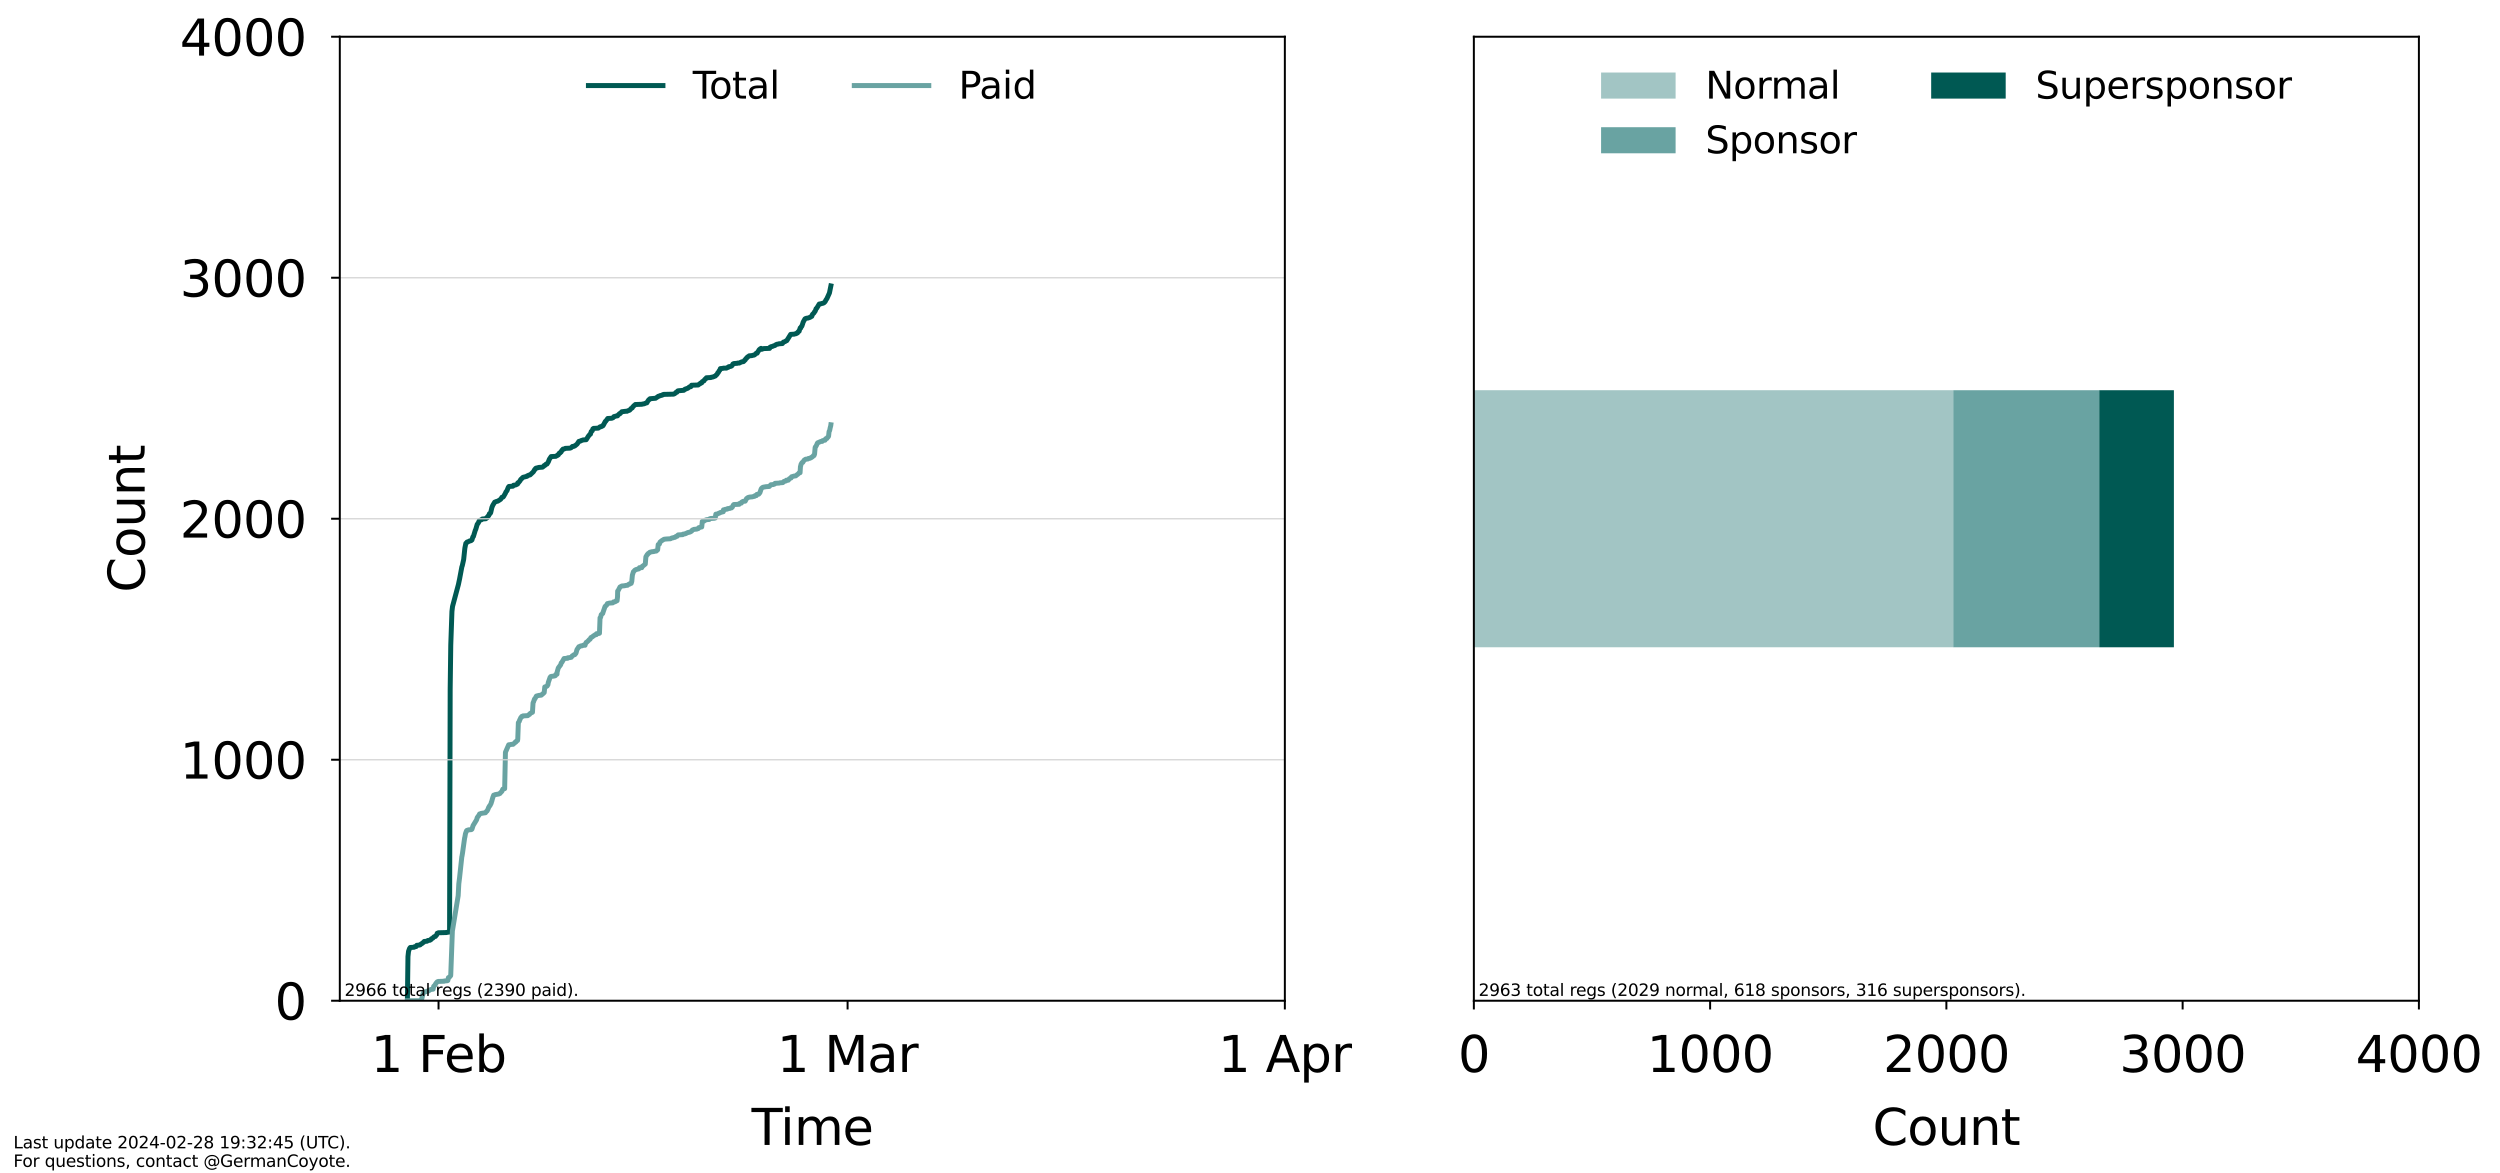 <?xml version="1.0" encoding="utf-8" standalone="no"?>
<!DOCTYPE svg PUBLIC "-//W3C//DTD SVG 1.1//EN"
  "http://www.w3.org/Graphics/SVG/1.1/DTD/svg11.dtd">
<svg xmlns:xlink="http://www.w3.org/1999/xlink" width="1006.45pt" height="472.291pt" viewBox="0 0 1006.45 472.291" xmlns="http://www.w3.org/2000/svg" version="1.1">
 <defs>
  <style type="text/css">*{stroke-linejoin: round; stroke-linecap: butt}</style>
 </defs>
 <g id="figure_1">
  <g id="patch_1">
   <path d="M 0 472.291 
L 1006.45 472.291 
L 1006.45 0 
L 0 0 
z
" style="fill: #ffffff"/>
  </g>
  <g id="axes_1">
   <g id="patch_2">
    <path d="M 136.8 402.878 
L 517.255 402.878 
L 517.255 14.798 
L 136.8 14.798 
z
" style="fill: #ffffff"/>
   </g>
   <g id="matplotlib.axis_1">
    <g id="xtick_1">
     <g id="line2d_1">
      <defs>
       <path id="m80d2762b7f" d="M 0 0 
L 0 3.5 
" style="stroke: #000000; stroke-width: 0.8"/>
      </defs>
      <g>
       <use xlink:href="#m80d2762b7f" x="176.549" y="402.878" style="stroke: #000000; stroke-width: 0.8"/>
      </g>
     </g>
     <g id="text_1">
      <!-- 1 Feb -->
      <g transform="translate(149.305 431.575) scale(0.2 -0.2)">
       <defs>
        <path id="DejaVuSans-31" d="M 794 531 
L 1825 531 
L 1825 4091 
L 703 3866 
L 703 4441 
L 1819 4666 
L 2450 4666 
L 2450 531 
L 3481 531 
L 3481 0 
L 794 0 
L 794 531 
z
" transform="scale(0.016)"/>
        <path id="DejaVuSans-20" transform="scale(0.016)"/>
        <path id="DejaVuSans-46" d="M 628 4666 
L 3309 4666 
L 3309 4134 
L 1259 4134 
L 1259 2759 
L 3109 2759 
L 3109 2228 
L 1259 2228 
L 1259 0 
L 628 0 
L 628 4666 
z
" transform="scale(0.016)"/>
        <path id="DejaVuSans-65" d="M 3597 1894 
L 3597 1613 
L 953 1613 
Q 991 1019 1311 708 
Q 1631 397 2203 397 
Q 2534 397 2845 478 
Q 3156 559 3463 722 
L 3463 178 
Q 3153 47 2828 -22 
Q 2503 -91 2169 -91 
Q 1331 -91 842 396 
Q 353 884 353 1716 
Q 353 2575 817 3079 
Q 1281 3584 2069 3584 
Q 2775 3584 3186 3129 
Q 3597 2675 3597 1894 
z
M 3022 2063 
Q 3016 2534 2758 2815 
Q 2500 3097 2075 3097 
Q 1594 3097 1305 2825 
Q 1016 2553 972 2059 
L 3022 2063 
z
" transform="scale(0.016)"/>
        <path id="DejaVuSans-62" d="M 3116 1747 
Q 3116 2381 2855 2742 
Q 2594 3103 2138 3103 
Q 1681 3103 1420 2742 
Q 1159 2381 1159 1747 
Q 1159 1113 1420 752 
Q 1681 391 2138 391 
Q 2594 391 2855 752 
Q 3116 1113 3116 1747 
z
M 1159 2969 
Q 1341 3281 1617 3432 
Q 1894 3584 2278 3584 
Q 2916 3584 3314 3078 
Q 3713 2572 3713 1747 
Q 3713 922 3314 415 
Q 2916 -91 2278 -91 
Q 1894 -91 1617 61 
Q 1341 213 1159 525 
L 1159 0 
L 581 0 
L 581 4863 
L 1159 4863 
L 1159 2969 
z
" transform="scale(0.016)"/>
       </defs>
       <use xlink:href="#DejaVuSans-31"/>
       <use xlink:href="#DejaVuSans-20" x="63.623"/>
       <use xlink:href="#DejaVuSans-46" x="95.41"/>
       <use xlink:href="#DejaVuSans-65" x="147.43"/>
       <use xlink:href="#DejaVuSans-62" x="208.953"/>
      </g>
     </g>
    </g>
    <g id="xtick_2">
     <g id="line2d_2">
      <g>
       <use xlink:href="#m80d2762b7f" x="341.223" y="402.878" style="stroke: #000000; stroke-width: 0.8"/>
      </g>
     </g>
     <g id="text_2">
      <!-- 1 Mar -->
      <g transform="translate(312.816 431.575) scale(0.2 -0.2)">
       <defs>
        <path id="DejaVuSans-4d" d="M 628 4666 
L 1569 4666 
L 2759 1491 
L 3956 4666 
L 4897 4666 
L 4897 0 
L 4281 0 
L 4281 4097 
L 3078 897 
L 2444 897 
L 1241 4097 
L 1241 0 
L 628 0 
L 628 4666 
z
" transform="scale(0.016)"/>
        <path id="DejaVuSans-61" d="M 2194 1759 
Q 1497 1759 1228 1600 
Q 959 1441 959 1056 
Q 959 750 1161 570 
Q 1363 391 1709 391 
Q 2188 391 2477 730 
Q 2766 1069 2766 1631 
L 2766 1759 
L 2194 1759 
z
M 3341 1997 
L 3341 0 
L 2766 0 
L 2766 531 
Q 2569 213 2275 61 
Q 1981 -91 1556 -91 
Q 1019 -91 701 211 
Q 384 513 384 1019 
Q 384 1609 779 1909 
Q 1175 2209 1959 2209 
L 2766 2209 
L 2766 2266 
Q 2766 2663 2505 2880 
Q 2244 3097 1772 3097 
Q 1472 3097 1187 3025 
Q 903 2953 641 2809 
L 641 3341 
Q 956 3463 1253 3523 
Q 1550 3584 1831 3584 
Q 2591 3584 2966 3190 
Q 3341 2797 3341 1997 
z
" transform="scale(0.016)"/>
        <path id="DejaVuSans-72" d="M 2631 2963 
Q 2534 3019 2420 3045 
Q 2306 3072 2169 3072 
Q 1681 3072 1420 2755 
Q 1159 2438 1159 1844 
L 1159 0 
L 581 0 
L 581 3500 
L 1159 3500 
L 1159 2956 
Q 1341 3275 1631 3429 
Q 1922 3584 2338 3584 
Q 2397 3584 2469 3576 
Q 2541 3569 2628 3553 
L 2631 2963 
z
" transform="scale(0.016)"/>
       </defs>
       <use xlink:href="#DejaVuSans-31"/>
       <use xlink:href="#DejaVuSans-20" x="63.623"/>
       <use xlink:href="#DejaVuSans-4d" x="95.41"/>
       <use xlink:href="#DejaVuSans-61" x="181.689"/>
       <use xlink:href="#DejaVuSans-72" x="242.969"/>
      </g>
     </g>
    </g>
    <g id="xtick_3">
     <g id="line2d_3">
      <g>
       <use xlink:href="#m80d2762b7f" x="517.255" y="402.878" style="stroke: #000000; stroke-width: 0.8"/>
      </g>
     </g>
     <g id="text_3">
      <!-- 1 Apr -->
      <g transform="translate(490.414 431.575) scale(0.2 -0.2)">
       <defs>
        <path id="DejaVuSans-41" d="M 2188 4044 
L 1331 1722 
L 3047 1722 
L 2188 4044 
z
M 1831 4666 
L 2547 4666 
L 4325 0 
L 3669 0 
L 3244 1197 
L 1141 1197 
L 716 0 
L 50 0 
L 1831 4666 
z
" transform="scale(0.016)"/>
        <path id="DejaVuSans-70" d="M 1159 525 
L 1159 -1331 
L 581 -1331 
L 581 3500 
L 1159 3500 
L 1159 2969 
Q 1341 3281 1617 3432 
Q 1894 3584 2278 3584 
Q 2916 3584 3314 3078 
Q 3713 2572 3713 1747 
Q 3713 922 3314 415 
Q 2916 -91 2278 -91 
Q 1894 -91 1617 61 
Q 1341 213 1159 525 
z
M 3116 1747 
Q 3116 2381 2855 2742 
Q 2594 3103 2138 3103 
Q 1681 3103 1420 2742 
Q 1159 2381 1159 1747 
Q 1159 1113 1420 752 
Q 1681 391 2138 391 
Q 2594 391 2855 752 
Q 3116 1113 3116 1747 
z
" transform="scale(0.016)"/>
       </defs>
       <use xlink:href="#DejaVuSans-31"/>
       <use xlink:href="#DejaVuSans-20" x="63.623"/>
       <use xlink:href="#DejaVuSans-41" x="95.41"/>
       <use xlink:href="#DejaVuSans-70" x="163.818"/>
       <use xlink:href="#DejaVuSans-72" x="227.295"/>
      </g>
     </g>
    </g>
    <g id="text_4">
     <!-- Time -->
     <g transform="translate(302.56 460.932) scale(0.2 -0.2)">
      <defs>
       <path id="DejaVuSans-54" d="M -19 4666 
L 3928 4666 
L 3928 4134 
L 2272 4134 
L 2272 0 
L 1638 0 
L 1638 4134 
L -19 4134 
L -19 4666 
z
" transform="scale(0.016)"/>
       <path id="DejaVuSans-69" d="M 603 3500 
L 1178 3500 
L 1178 0 
L 603 0 
L 603 3500 
z
M 603 4863 
L 1178 4863 
L 1178 4134 
L 603 4134 
L 603 4863 
z
" transform="scale(0.016)"/>
       <path id="DejaVuSans-6d" d="M 3328 2828 
Q 3544 3216 3844 3400 
Q 4144 3584 4550 3584 
Q 5097 3584 5394 3201 
Q 5691 2819 5691 2113 
L 5691 0 
L 5113 0 
L 5113 2094 
Q 5113 2597 4934 2840 
Q 4756 3084 4391 3084 
Q 3944 3084 3684 2787 
Q 3425 2491 3425 1978 
L 3425 0 
L 2847 0 
L 2847 2094 
Q 2847 2600 2669 2842 
Q 2491 3084 2119 3084 
Q 1678 3084 1418 2786 
Q 1159 2488 1159 1978 
L 1159 0 
L 581 0 
L 581 3500 
L 1159 3500 
L 1159 2956 
Q 1356 3278 1631 3431 
Q 1906 3584 2284 3584 
Q 2666 3584 2933 3390 
Q 3200 3197 3328 2828 
z
" transform="scale(0.016)"/>
      </defs>
      <use xlink:href="#DejaVuSans-54"/>
      <use xlink:href="#DejaVuSans-69" x="57.959"/>
      <use xlink:href="#DejaVuSans-6d" x="85.742"/>
      <use xlink:href="#DejaVuSans-65" x="183.154"/>
     </g>
    </g>
   </g>
   <g id="matplotlib.axis_2">
    <g id="ytick_1">
     <g id="line2d_4">
      <defs>
       <path id="m3515347508" d="M 0 0 
L -3.5 0 
" style="stroke: #000000; stroke-width: 0.8"/>
      </defs>
      <g>
       <use xlink:href="#m3515347508" x="136.8" y="402.878" style="stroke: #000000; stroke-width: 0.8"/>
      </g>
     </g>
     <g id="text_5">
      <!-- 0 -->
      <g transform="translate(110.575 410.477) scale(0.2 -0.2)">
       <defs>
        <path id="DejaVuSans-30" d="M 2034 4250 
Q 1547 4250 1301 3770 
Q 1056 3291 1056 2328 
Q 1056 1369 1301 889 
Q 1547 409 2034 409 
Q 2525 409 2770 889 
Q 3016 1369 3016 2328 
Q 3016 3291 2770 3770 
Q 2525 4250 2034 4250 
z
M 2034 4750 
Q 2819 4750 3233 4129 
Q 3647 3509 3647 2328 
Q 3647 1150 3233 529 
Q 2819 -91 2034 -91 
Q 1250 -91 836 529 
Q 422 1150 422 2328 
Q 422 3509 836 4129 
Q 1250 4750 2034 4750 
z
" transform="scale(0.016)"/>
       </defs>
       <use xlink:href="#DejaVuSans-30"/>
      </g>
     </g>
    </g>
    <g id="ytick_2">
     <g id="line2d_5">
      <g>
       <use xlink:href="#m3515347508" x="136.8" y="305.858" style="stroke: #000000; stroke-width: 0.8"/>
      </g>
     </g>
     <g id="text_6">
      <!-- 1000 -->
      <g transform="translate(72.4 313.457) scale(0.2 -0.2)">
       <use xlink:href="#DejaVuSans-31"/>
       <use xlink:href="#DejaVuSans-30" x="63.623"/>
       <use xlink:href="#DejaVuSans-30" x="127.246"/>
       <use xlink:href="#DejaVuSans-30" x="190.869"/>
      </g>
     </g>
    </g>
    <g id="ytick_3">
     <g id="line2d_6">
      <g>
       <use xlink:href="#m3515347508" x="136.8" y="208.838" style="stroke: #000000; stroke-width: 0.8"/>
      </g>
     </g>
     <g id="text_7">
      <!-- 2000 -->
      <g transform="translate(72.4 216.437) scale(0.2 -0.2)">
       <defs>
        <path id="DejaVuSans-32" d="M 1228 531 
L 3431 531 
L 3431 0 
L 469 0 
L 469 531 
Q 828 903 1448 1529 
Q 2069 2156 2228 2338 
Q 2531 2678 2651 2914 
Q 2772 3150 2772 3378 
Q 2772 3750 2511 3984 
Q 2250 4219 1831 4219 
Q 1534 4219 1204 4116 
Q 875 4013 500 3803 
L 500 4441 
Q 881 4594 1212 4672 
Q 1544 4750 1819 4750 
Q 2544 4750 2975 4387 
Q 3406 4025 3406 3419 
Q 3406 3131 3298 2873 
Q 3191 2616 2906 2266 
Q 2828 2175 2409 1742 
Q 1991 1309 1228 531 
z
" transform="scale(0.016)"/>
       </defs>
       <use xlink:href="#DejaVuSans-32"/>
       <use xlink:href="#DejaVuSans-30" x="63.623"/>
       <use xlink:href="#DejaVuSans-30" x="127.246"/>
       <use xlink:href="#DejaVuSans-30" x="190.869"/>
      </g>
     </g>
    </g>
    <g id="ytick_4">
     <g id="line2d_7">
      <g>
       <use xlink:href="#m3515347508" x="136.8" y="111.818" style="stroke: #000000; stroke-width: 0.8"/>
      </g>
     </g>
     <g id="text_8">
      <!-- 3000 -->
      <g transform="translate(72.4 119.417) scale(0.2 -0.2)">
       <defs>
        <path id="DejaVuSans-33" d="M 2597 2516 
Q 3050 2419 3304 2112 
Q 3559 1806 3559 1356 
Q 3559 666 3084 287 
Q 2609 -91 1734 -91 
Q 1441 -91 1130 -33 
Q 819 25 488 141 
L 488 750 
Q 750 597 1062 519 
Q 1375 441 1716 441 
Q 2309 441 2620 675 
Q 2931 909 2931 1356 
Q 2931 1769 2642 2001 
Q 2353 2234 1838 2234 
L 1294 2234 
L 1294 2753 
L 1863 2753 
Q 2328 2753 2575 2939 
Q 2822 3125 2822 3475 
Q 2822 3834 2567 4026 
Q 2313 4219 1838 4219 
Q 1578 4219 1281 4162 
Q 984 4106 628 3988 
L 628 4550 
Q 988 4650 1302 4700 
Q 1616 4750 1894 4750 
Q 2613 4750 3031 4423 
Q 3450 4097 3450 3541 
Q 3450 3153 3228 2886 
Q 3006 2619 2597 2516 
z
" transform="scale(0.016)"/>
       </defs>
       <use xlink:href="#DejaVuSans-33"/>
       <use xlink:href="#DejaVuSans-30" x="63.623"/>
       <use xlink:href="#DejaVuSans-30" x="127.246"/>
       <use xlink:href="#DejaVuSans-30" x="190.869"/>
      </g>
     </g>
    </g>
    <g id="ytick_5">
     <g id="line2d_8">
      <g>
       <use xlink:href="#m3515347508" x="136.8" y="14.798" style="stroke: #000000; stroke-width: 0.8"/>
      </g>
     </g>
     <g id="text_9">
      <!-- 4000 -->
      <g transform="translate(72.4 22.397) scale(0.2 -0.2)">
       <defs>
        <path id="DejaVuSans-34" d="M 2419 4116 
L 825 1625 
L 2419 1625 
L 2419 4116 
z
M 2253 4666 
L 3047 4666 
L 3047 1625 
L 3713 1625 
L 3713 1100 
L 3047 1100 
L 3047 0 
L 2419 0 
L 2419 1100 
L 313 1100 
L 313 1709 
L 2253 4666 
z
" transform="scale(0.016)"/>
       </defs>
       <use xlink:href="#DejaVuSans-34"/>
       <use xlink:href="#DejaVuSans-30" x="63.623"/>
       <use xlink:href="#DejaVuSans-30" x="127.246"/>
       <use xlink:href="#DejaVuSans-30" x="190.869"/>
      </g>
     </g>
    </g>
    <g id="text_10">
     <!-- Count -->
     <g transform="translate(58.241 238.535) rotate(-90) scale(0.2 -0.2)">
      <defs>
       <path id="DejaVuSans-43" d="M 4122 4306 
L 4122 3641 
Q 3803 3938 3442 4084 
Q 3081 4231 2675 4231 
Q 1875 4231 1450 3742 
Q 1025 3253 1025 2328 
Q 1025 1406 1450 917 
Q 1875 428 2675 428 
Q 3081 428 3442 575 
Q 3803 722 4122 1019 
L 4122 359 
Q 3791 134 3420 21 
Q 3050 -91 2638 -91 
Q 1578 -91 968 557 
Q 359 1206 359 2328 
Q 359 3453 968 4101 
Q 1578 4750 2638 4750 
Q 3056 4750 3426 4639 
Q 3797 4528 4122 4306 
z
" transform="scale(0.016)"/>
       <path id="DejaVuSans-6f" d="M 1959 3097 
Q 1497 3097 1228 2736 
Q 959 2375 959 1747 
Q 959 1119 1226 758 
Q 1494 397 1959 397 
Q 2419 397 2687 759 
Q 2956 1122 2956 1747 
Q 2956 2369 2687 2733 
Q 2419 3097 1959 3097 
z
M 1959 3584 
Q 2709 3584 3137 3096 
Q 3566 2609 3566 1747 
Q 3566 888 3137 398 
Q 2709 -91 1959 -91 
Q 1206 -91 779 398 
Q 353 888 353 1747 
Q 353 2609 779 3096 
Q 1206 3584 1959 3584 
z
" transform="scale(0.016)"/>
       <path id="DejaVuSans-75" d="M 544 1381 
L 544 3500 
L 1119 3500 
L 1119 1403 
Q 1119 906 1312 657 
Q 1506 409 1894 409 
Q 2359 409 2629 706 
Q 2900 1003 2900 1516 
L 2900 3500 
L 3475 3500 
L 3475 0 
L 2900 0 
L 2900 538 
Q 2691 219 2414 64 
Q 2138 -91 1772 -91 
Q 1169 -91 856 284 
Q 544 659 544 1381 
z
M 1991 3584 
L 1991 3584 
z
" transform="scale(0.016)"/>
       <path id="DejaVuSans-6e" d="M 3513 2113 
L 3513 0 
L 2938 0 
L 2938 2094 
Q 2938 2591 2744 2837 
Q 2550 3084 2163 3084 
Q 1697 3084 1428 2787 
Q 1159 2491 1159 1978 
L 1159 0 
L 581 0 
L 581 3500 
L 1159 3500 
L 1159 2956 
Q 1366 3272 1645 3428 
Q 1925 3584 2291 3584 
Q 2894 3584 3203 3211 
Q 3513 2838 3513 2113 
z
" transform="scale(0.016)"/>
       <path id="DejaVuSans-74" d="M 1172 4494 
L 1172 3500 
L 2356 3500 
L 2356 3053 
L 1172 3053 
L 1172 1153 
Q 1172 725 1289 603 
Q 1406 481 1766 481 
L 2356 481 
L 2356 0 
L 1766 0 
Q 1100 0 847 248 
Q 594 497 594 1153 
L 594 3053 
L 172 3053 
L 172 3500 
L 594 3500 
L 594 4494 
L 1172 4494 
z
" transform="scale(0.016)"/>
      </defs>
      <use xlink:href="#DejaVuSans-43"/>
      <use xlink:href="#DejaVuSans-6f" x="69.824"/>
      <use xlink:href="#DejaVuSans-75" x="131.006"/>
      <use xlink:href="#DejaVuSans-6e" x="194.385"/>
      <use xlink:href="#DejaVuSans-74" x="257.764"/>
     </g>
    </g>
   </g>
   <g id="line2d_9">
    <path d="M 164.005 402.878 
L 164.237 385.124 
L 164.467 382.989 
L 164.881 381.825 
L 165.178 381.437 
L 166.729 381.34 
L 166.833 381.146 
L 167.543 381.049 
L 167.789 380.564 
L 168.881 380.467 
L 168.924 380.37 
L 169.159 380.37 
L 169.558 379.982 
L 169.869 379.885 
L 170.237 379.497 
L 170.5 379.4 
L 170.779 379.012 
L 171.924 378.914 
L 172.237 378.623 
L 173.086 378.526 
L 173.182 378.429 
L 173.536 378.235 
L 173.655 377.944 
L 174.284 377.653 
L 174.504 377.362 
L 174.602 377.265 
L 174.839 377.071 
L 175.311 376.974 
L 175.548 376.586 
L 175.729 376.489 
L 175.785 376.392 
L 176.021 375.713 
L 176.38 375.616 
L 176.494 375.519 
L 179.806 375.422 
L 180.043 375.325 
L 180.911 375.228 
L 180.99 374.937 
L 181.231 277.335 
L 181.467 259.677 
L 181.467 259.677 
L 181.94 246.191 
L 182.177 244.154 
L 184.543 235.325 
L 185.016 233.093 
L 185.924 228.242 
L 186.122 227.66 
L 186.6 225.526 
L 186.673 225.138 
L 187.145 220.675 
L 187.536 218.734 
L 187.797 218.54 
L 187.855 218.54 
L 187.988 218.249 
L 188.758 217.958 
L 189.001 217.861 
L 189.047 217.764 
L 189.63 217.667 
L 189.898 217.376 
L 189.996 217.376 
L 190.373 216.115 
L 190.57 216.018 
L 191.307 213.592 
L 191.515 213.107 
L 191.532 213.107 
L 192.12 211.07 
L 192.266 210.973 
L 192.528 210.488 
L 192.588 210.488 
L 192.939 209.615 
L 193.061 209.518 
L 193.427 209.421 
L 193.535 209.324 
L 193.906 209.227 
L 194.189 208.935 
L 195.581 208.838 
L 195.843 208.45 
L 196.137 208.45 
L 196.374 207.868 
L 196.751 207.577 
L 197.03 206.801 
L 197.263 206.801 
L 197.321 206.607 
L 197.476 206.51 
L 197.557 206.316 
L 198.029 204.278 
L 198.394 203.405 
L 199.166 202.144 
L 199.212 202.144 
L 199.935 201.853 
L 200.396 201.756 
L 201.579 200.98 
L 201.816 200.592 
L 201.995 200.398 
L 202.053 200.204 
L 202.525 200.107 
L 202.702 199.913 
L 203.477 198.554 
L 203.708 197.972 
L 203.826 197.875 
L 203.944 197.681 
L 204.084 197.584 
L 204.417 196.711 
L 204.654 196.129 
L 204.844 196.032 
L 204.892 195.838 
L 206.47 195.741 
L 206.726 195.353 
L 207.493 195.256 
L 207.73 195.159 
L 207.964 195.062 
L 208.208 194.868 
L 208.356 194.868 
L 208.442 194.382 
L 208.63 194.285 
L 208.678 194.382 
L 209.389 193.509 
L 209.625 193.024 
L 210.096 192.636 
L 210.332 192.345 
L 210.569 192.151 
L 212.146 191.763 
L 212.225 191.569 
L 212.463 191.569 
L 212.831 191.278 
L 213.409 191.181 
L 214.741 189.92 
L 215.178 189.143 
L 215.243 189.143 
L 215.301 188.949 
L 215.433 188.949 
L 215.538 188.658 
L 215.774 188.464 
L 216.248 188.367 
L 216.959 188.173 
L 218.378 188.076 
L 219.03 187.591 
L 219.087 187.397 
L 219.464 187.3 
L 219.759 186.912 
L 220.202 186.815 
L 220.743 185.942 
L 221.161 184.874 
L 221.876 183.807 
L 223.762 183.71 
L 223.969 183.516 
L 224.293 183.419 
L 224.454 183.322 
L 224.528 183.128 
L 224.765 183.128 
L 225.138 182.449 
L 225.48 182.352 
L 225.711 181.964 
L 225.882 181.964 
L 226.193 181.285 
L 226.341 181.285 
L 226.658 180.8 
L 227.292 180.703 
L 227.549 180.509 
L 229.498 180.412 
L 229.736 180.315 
L 229.971 180.218 
L 230.443 179.732 
L 230.918 179.732 
L 231.16 179.538 
L 231.391 179.538 
L 231.626 179.344 
L 232.336 178.762 
L 233.049 177.695 
L 233.611 177.598 
L 233.818 177.404 
L 234.231 177.307 
L 234.715 177.113 
L 235.999 177.016 
L 236.597 176.046 
L 236.835 175.658 
L 237.544 174.784 
L 237.694 174.784 
L 238.016 173.717 
L 238.429 173.426 
L 238.682 172.65 
L 238.729 172.65 
L 238.963 172.456 
L 240.855 172.359 
L 241.501 171.874 
L 241.681 171.777 
L 242.042 171.777 
L 242.28 171.583 
L 242.426 171.583 
L 242.511 171.389 
L 242.748 171.389 
L 242.985 171.001 
L 243.693 169.642 
L 243.827 169.642 
L 243.931 169.448 
L 244.404 168.866 
L 244.641 168.478 
L 246.296 168.381 
L 246.692 168.187 
L 246.77 168.187 
L 247.17 167.702 
L 247.48 167.702 
L 247.859 167.508 
L 248.602 167.411 
L 248.661 167.217 
L 249.135 166.829 
L 249.372 166.538 
L 249.609 166.538 
L 249.845 166.247 
L 250.215 165.956 
L 250.318 165.762 
L 251.9 165.568 
L 252.449 165.568 
L 252.69 165.373 
L 253.048 165.276 
L 253.158 165.276 
L 253.531 165.082 
L 253.63 164.985 
L 254.002 164.5 
L 254.106 164.5 
L 254.487 164.209 
L 254.533 164.209 
L 254.581 164.015 
L 255.289 163.239 
L 255.524 163.142 
L 255.761 162.851 
L 258.369 162.754 
L 258.723 162.657 
L 259.313 162.56 
L 259.783 162.366 
L 260.02 162.269 
L 260.255 162.172 
L 260.416 162.172 
L 260.729 161.59 
L 261.203 160.911 
L 261.515 160.814 
L 261.676 160.522 
L 262.773 160.425 
L 263.934 160.328 
L 264.041 160.231 
L 264.937 159.649 
L 264.987 159.552 
L 265.463 159.455 
L 265.699 159.261 
L 266.408 159.164 
L 266.644 158.97 
L 266.881 158.97 
L 267.118 158.776 
L 271.14 158.679 
L 271.376 158.582 
L 271.613 158.485 
L 271.959 158.194 
L 272.086 158 
L 272.501 157.903 
L 272.795 157.418 
L 273.033 157.321 
L 274.13 157.224 
L 275.289 157.127 
L 275.557 156.836 
L 275.814 156.642 
L 276.087 156.642 
L 276.345 156.448 
L 276.82 156.351 
L 277.439 155.866 
L 277.532 155.768 
L 278.115 155.671 
L 278.397 155.089 
L 281.083 154.992 
L 281.55 154.604 
L 281.925 154.41 
L 281.977 154.41 
L 282.025 154.216 
L 282.503 154.119 
L 282.733 153.634 
L 283.321 153.343 
L 283.384 153.343 
L 283.628 152.858 
L 283.679 152.858 
L 283.916 152.567 
L 284.073 152.567 
L 284.389 152.082 
L 286.177 151.985 
L 286.282 151.888 
L 286.916 151.791 
L 287.112 151.694 
L 287.227 151.694 
L 287.612 151.5 
L 287.939 151.403 
L 288.065 151.306 
L 288.176 151.112 
L 288.65 150.723 
L 288.994 150.044 
L 289.121 150.044 
L 289.593 149.171 
L 289.75 149.074 
L 290.009 148.395 
L 291.017 148.298 
L 291.251 148.201 
L 292.443 148.201 
L 292.671 148.007 
L 293.141 147.91 
L 293.381 147.619 
L 294.091 147.522 
L 294.327 147.425 
L 294.563 147.328 
L 294.8 147.037 
L 295.045 146.552 
L 295.427 146.358 
L 296.843 146.261 
L 296.94 146.164 
L 297.638 146.164 
L 297.875 145.969 
L 298.272 145.872 
L 298.529 145.678 
L 299.295 145.581 
L 299.704 145.193 
L 299.768 144.999 
L 300.007 144.902 
L 300.242 144.417 
L 300.478 144.223 
L 300.56 144.223 
L 300.716 143.932 
L 301.03 143.641 
L 301.276 143.544 
L 301.611 143.253 
L 302.762 143.156 
L 302.937 143.059 
L 303.554 142.962 
L 303.737 142.865 
L 303.874 142.768 
L 304.483 142.186 
L 304.815 142.186 
L 305.17 141.507 
L 305.217 141.507 
L 305.599 140.827 
L 306.049 140.439 
L 306.156 140.439 
L 306.357 140.245 
L 306.404 140.245 
L 306.571 140.633 
L 306.945 140.536 
L 307.103 140.439 
L 307.283 140.342 
L 309.824 140.245 
L 309.888 140.148 
L 310.038 139.76 
L 310.156 139.76 
L 310.373 139.566 
L 310.971 139.469 
L 311.124 139.372 
L 311.361 139.275 
L 311.599 139.178 
L 312.016 139.081 
L 312.308 138.79 
L 312.552 138.693 
L 312.741 138.596 
L 313.358 138.499 
L 313.575 138.402 
L 314.987 138.305 
L 315.384 137.723 
L 315.719 137.626 
L 315.995 137.529 
L 316.168 137.432 
L 316.407 137.238 
L 316.729 137.141 
L 317.403 136.073 
L 318.304 134.618 
L 319.796 134.521 
L 319.973 134.424 
L 320.522 134.327 
L 320.829 134.036 
L 321.063 134.036 
L 321.299 133.551 
L 321.616 133.357 
L 321.725 133.357 
L 321.855 132.775 
L 321.928 132.678 
L 322.152 131.999 
L 322.334 132.096 
L 322.563 131.513 
L 322.718 131.416 
L 322.807 131.319 
L 322.956 130.834 
L 323.076 130.543 
L 323.338 129.67 
L 324.042 128.409 
L 324.138 128.312 
L 324.68 128.118 
L 325.406 128.021 
L 325.557 127.924 
L 325.989 127.827 
L 326.186 127.633 
L 326.348 127.633 
L 326.507 127.439 
L 326.817 127.342 
L 327.079 126.565 
L 327.693 125.983 
L 327.924 125.498 
L 328.094 125.401 
L 328.316 124.916 
L 328.549 124.237 
L 328.756 124.14 
L 329.816 122.394 
L 330.526 122.297 
L 330.716 122.2 
L 331.236 122.103 
L 331.473 122.006 
L 331.709 121.909 
L 332.187 121.423 
L 332.42 120.938 
L 332.656 120.55 
L 332.878 120.259 
L 333.92 117.931 
L 334.491 115.117 
L 334.491 115.117 
" clip-path="url(#p637427e6d9)" style="fill: none; stroke: #005953; stroke-width: 2; stroke-linecap: square"/>
   </g>
   <g id="line2d_10">
    <path d="M 164.005 402.878 
L 169.32 402.878 
L 169.633 402.199 
L 169.81 402.102 
L 170.286 400.065 
L 170.343 400.065 
L 170.58 399.483 
L 170.821 399.386 
L 171.526 399.192 
L 172.155 399.095 
L 172.237 398.901 
L 172.6 398.901 
L 172.709 398.707 
L 173.536 398.318 
L 174.365 398.221 
L 174.602 397.057 
L 175.032 396.669 
L 175.49 395.893 
L 175.962 395.311 
L 176.021 395.311 
L 176.32 395.117 
L 178.82 395.02 
L 178.862 394.923 
L 180.043 394.826 
L 180.281 394.729 
L 180.518 393.565 
L 180.753 393.565 
L 181.423 392.788 
L 181.467 392.303 
L 181.467 392.303 
L 182.122 374.646 
L 182.177 374.452 
L 184.453 360.578 
L 184.706 355.824 
L 185.016 353.301 
L 185.924 344.86 
L 185.971 344.763 
L 186.199 343.405 
L 187.041 337.39 
L 187.145 337.002 
L 187.382 335.644 
L 187.797 334.479 
L 187.855 334.479 
L 187.988 334.285 
L 188.478 334.188 
L 188.572 334.091 
L 189.749 333.994 
L 189.996 333.8 
L 190.459 332.345 
L 191.878 330.016 
L 192.12 329.143 
L 192.835 328.173 
L 193.061 327.688 
L 193.427 327.591 
L 193.535 327.494 
L 194.688 327.3 
L 195.426 327.203 
L 195.843 326.621 
L 196.056 326.524 
L 196.321 326.039 
L 196.374 325.942 
L 196.751 324.971 
L 196.798 324.971 
L 197.03 324.486 
L 197.214 324.389 
L 197.754 323.322 
L 197.799 322.934 
L 197.956 322.643 
L 198.209 321.673 
L 198.446 320.897 
L 198.68 320.314 
L 198.741 320.12 
L 199.101 320.023 
L 199.212 319.926 
L 200.868 319.635 
L 201.106 319.441 
L 201.263 319.441 
L 201.477 319.15 
L 201.579 319.053 
L 202.053 318.568 
L 202.426 317.695 
L 202.761 317.598 
L 202.997 317.501 
L 203.165 317.501 
L 203.477 302.851 
L 204.791 299.843 
L 205.601 299.746 
L 205.839 299.649 
L 206.547 299.649 
L 206.784 299.358 
L 207.022 299.261 
L 207.427 298.873 
L 207.493 298.679 
L 207.73 298.679 
L 207.964 298.291 
L 208.208 298.194 
L 208.356 298.097 
L 208.442 297.515 
L 208.678 290.917 
L 209.103 290.335 
L 209.15 289.947 
L 209.389 289.559 
L 209.625 288.977 
L 210.096 288.395 
L 210.462 288.395 
L 210.569 288.201 
L 212.463 288.104 
L 212.88 287.716 
L 213.171 287.619 
L 213.409 287.231 
L 214.124 286.843 
L 214.358 286.745 
L 214.592 282.962 
L 214.788 282.574 
L 215.178 281.409 
L 215.301 281.409 
L 215.926 280.245 
L 216.138 280.148 
L 216.248 280.148 
L 216.959 279.954 
L 217.904 279.857 
L 218.142 279.663 
L 218.378 279.372 
L 218.613 279.275 
L 219.087 278.79 
L 219.315 276.558 
L 219.562 276.461 
L 219.806 276.461 
L 220.04 276.267 
L 220.272 276.17 
L 220.507 275.685 
L 220.573 275.685 
L 220.743 274.715 
L 221.217 273.357 
L 221.455 272.678 
L 221.602 272.581 
L 221.695 272.387 
L 222.039 272.29 
L 222.872 272.192 
L 223.349 272.095 
L 223.582 271.998 
L 223.762 271.513 
L 224.236 271.416 
L 224.293 270.543 
L 224.765 268.894 
L 225.711 267.633 
L 225.949 266.856 
L 226.193 266.662 
L 227.075 265.11 
L 228.503 265.013 
L 228.551 264.819 
L 229.498 264.722 
L 229.736 264.625 
L 229.971 264.625 
L 230.385 264.043 
L 230.443 264.043 
L 231.112 263.558 
L 231.391 263.558 
L 231.87 262.976 
L 232.279 261.52 
L 233.049 260.356 
L 233.284 260.356 
L 233.66 260.065 
L 234.467 259.968 
L 234.715 259.774 
L 235.534 259.774 
L 235.65 259.192 
L 235.808 258.998 
L 235.999 258.61 
L 236.122 258.61 
L 236.97 257.834 
L 237.068 257.639 
L 237.451 257.348 
L 237.544 257.348 
L 237.89 256.669 
L 238.016 256.669 
L 238.257 256.475 
L 238.489 256.378 
L 238.905 255.99 
L 238.963 255.99 
L 239.682 255.505 
L 240.064 255.505 
L 240.146 255.117 
L 241.091 255.02 
L 241.334 254.923 
L 241.565 248.714 
L 241.801 248.52 
L 242.042 247.452 
L 242.648 246.967 
L 242.748 246.579 
L 243.587 244.154 
L 243.693 244.057 
L 244.166 243.669 
L 244.529 242.989 
L 244.641 242.989 
L 245.35 242.795 
L 246.692 242.698 
L 247.006 242.31 
L 247.48 242.31 
L 247.859 242.116 
L 247.912 242.116 
L 247.958 241.922 
L 248.427 241.825 
L 248.602 240.273 
L 248.661 237.944 
L 248.858 237.75 
L 249.609 236.295 
L 249.845 236.198 
L 250.318 235.907 
L 251.502 235.81 
L 251.737 235.713 
L 252.643 235.616 
L 252.849 235.422 
L 253.1 235.228 
L 253.531 235.131 
L 253.63 234.937 
L 254.106 234.84 
L 254.341 234.064 
L 254.581 231.541 
L 254.993 230.183 
L 255.05 230.183 
L 255.524 229.601 
L 255.999 229.31 
L 256.707 229.116 
L 257.179 229.019 
L 257.418 228.533 
L 258.369 228.533 
L 258.6 227.951 
L 258.836 227.854 
L 259.783 227.078 
L 260.02 224.168 
L 260.608 223.197 
L 260.729 223.197 
L 260.965 222.809 
L 261.203 222.712 
L 261.625 222.324 
L 261.676 222.324 
L 262.386 222.13 
L 263.261 222.033 
L 263.456 221.936 
L 264.21 221.839 
L 264.515 221.548 
L 264.746 221.354 
L 264.987 219.22 
L 265.463 219.026 
L 265.699 218.249 
L 266.171 217.861 
L 266.408 217.667 
L 267.355 217.085 
L 268.305 216.988 
L 269.957 216.891 
L 270.405 216.6 
L 271.031 216.503 
L 271.14 216.406 
L 271.761 216.309 
L 272.027 216.018 
L 272.213 215.921 
L 272.558 215.921 
L 272.795 215.533 
L 272.974 215.533 
L 273.033 215.339 
L 274.825 215.242 
L 274.924 215.048 
L 275.635 214.951 
L 275.872 214.854 
L 276.245 214.757 
L 276.345 214.66 
L 276.981 214.369 
L 277.532 214.272 
L 277.765 214.175 
L 278.005 214.078 
L 278.473 213.786 
L 278.715 213.398 
L 279.42 213.107 
L 280.5 213.01 
L 280.604 212.913 
L 281.083 212.816 
L 281.314 212.428 
L 281.791 212.331 
L 282.025 212.234 
L 282.503 212.137 
L 282.733 209.906 
L 283.384 209.809 
L 283.442 209.712 
L 283.628 209.615 
L 283.8 209.518 
L 283.916 209.421 
L 284.389 209.227 
L 285.343 209.129 
L 285.51 209.129 
L 285.572 208.935 
L 286.044 208.741 
L 287.612 208.644 
L 287.705 208.547 
L 287.939 208.547 
L 288.176 206.995 
L 288.884 206.898 
L 289.373 206.607 
L 289.75 206.51 
L 290.009 206.316 
L 290.066 206.316 
L 291.017 206.025 
L 291.168 206.025 
L 291.251 205.249 
L 291.902 205.152 
L 291.961 205.055 
L 292.792 204.958 
L 292.906 204.764 
L 293.856 204.667 
L 294.091 204.473 
L 294.489 204.473 
L 294.674 204.181 
L 294.8 204.181 
L 295.216 203.308 
L 295.427 203.114 
L 297.583 203.017 
L 297.638 202.726 
L 298.07 202.629 
L 298.116 202.532 
L 298.462 202.532 
L 298.584 202.144 
L 298.816 202.047 
L 299.066 201.853 
L 300.007 201.756 
L 300.56 200.689 
L 300.793 200.592 
L 300.951 200.398 
L 301.148 200.301 
L 301.424 200.204 
L 301.843 200.107 
L 302.937 200.01 
L 303.167 199.913 
L 303.737 199.816 
L 303.953 199.525 
L 304.483 199.525 
L 304.688 199.039 
L 305.448 198.942 
L 305.599 198.651 
L 305.683 198.651 
L 305.864 198.36 
L 305.919 198.36 
L 306.404 196.905 
L 306.571 196.614 
L 306.778 196.42 
L 306.872 196.323 
L 307.046 196.226 
L 307.283 196.129 
L 308.365 195.935 
L 309.706 195.838 
L 310.325 195.159 
L 311.361 195.062 
L 311.673 194.868 
L 311.835 194.868 
L 312.016 194.576 
L 313.731 194.479 
L 313.886 194.382 
L 315.147 194.285 
L 315.62 193.8 
L 316.168 193.703 
L 316.333 193.606 
L 316.461 193.606 
L 316.566 193.315 
L 317.357 193.315 
L 317.513 193.024 
L 317.592 193.024 
L 317.75 192.733 
L 317.987 192.636 
L 318.229 192.442 
L 318.46 192.442 
L 318.654 191.957 
L 319.642 191.666 
L 320.354 191.569 
L 320.911 191.084 
L 321.137 190.987 
L 321.299 190.793 
L 321.523 190.599 
L 321.725 190.308 
L 322.09 190.308 
L 322.249 187.785 
L 322.334 187.591 
L 322.482 186.912 
L 322.877 186.233 
L 323.076 186.136 
L 323.191 186.136 
L 323.512 185.554 
L 323.665 185.457 
L 323.82 185.166 
L 324.138 185.069 
L 324.324 184.874 
L 325.242 184.777 
L 325.406 184.583 
L 326.12 184.486 
L 326.348 184.292 
L 326.507 184.292 
L 326.667 184.098 
L 326.92 184.001 
L 327.079 183.904 
L 327.354 183.613 
L 327.451 183.419 
L 327.693 183.419 
L 327.924 182.837 
L 328.161 180.121 
L 328.316 179.829 
L 328.399 179.829 
L 328.549 179.538 
L 328.756 179.15 
L 329.065 178.374 
L 329.183 178.277 
L 329.343 178.18 
L 329.713 178.083 
L 329.816 177.986 
L 330.526 177.695 
L 331 177.695 
L 331.154 177.404 
L 331.651 177.307 
L 331.8 177.21 
L 332.141 177.21 
L 332.268 176.822 
L 332.42 176.628 
L 332.878 176.531 
L 333.08 176.143 
L 333.28 176.046 
L 333.557 175.658 
L 333.771 173.717 
L 333.994 173.329 
L 334.233 172.165 
L 334.437 171.389 
L 334.491 171.001 
L 334.491 171.001 
" clip-path="url(#p637427e6d9)" style="fill: none; stroke: #69a3a2; stroke-width: 2; stroke-linecap: square"/>
   </g>
   <g id="LineCollection_1">
    <path d="M 0.518 402.878 
L 1007.45 402.878 
" clip-path="url(#p637427e6d9)" style="fill: none; stroke: #d3d3d3; stroke-width: 0.5"/>
    <path d="M 0.518 305.858 
L 1007.45 305.858 
" clip-path="url(#p637427e6d9)" style="fill: none; stroke: #d3d3d3; stroke-width: 0.5"/>
    <path d="M 0.518 208.838 
L 1007.45 208.838 
" clip-path="url(#p637427e6d9)" style="fill: none; stroke: #d3d3d3; stroke-width: 0.5"/>
    <path d="M 0.518 111.818 
L 1007.45 111.818 
" clip-path="url(#p637427e6d9)" style="fill: none; stroke: #d3d3d3; stroke-width: 0.5"/>
    <path d="M 0.518 14.798 
L 1007.45 14.798 
" clip-path="url(#p637427e6d9)" style="fill: none; stroke: #d3d3d3; stroke-width: 0.5"/>
    <path clip-path="url(#p637427e6d9)" style="fill: none; stroke: #d3d3d3; stroke-width: 0.5"/>
    <path clip-path="url(#p637427e6d9)" style="fill: none; stroke: #d3d3d3; stroke-width: 0.5"/>
    <path clip-path="url(#p637427e6d9)" style="fill: none; stroke: #d3d3d3; stroke-width: 0.5"/>
    <path clip-path="url(#p637427e6d9)" style="fill: none; stroke: #d3d3d3; stroke-width: 0.5"/>
    <path clip-path="url(#p637427e6d9)" style="fill: none; stroke: #d3d3d3; stroke-width: 0.5"/>
    <path clip-path="url(#p637427e6d9)" style="fill: none; stroke: #d3d3d3; stroke-width: 0.5"/>
    <path clip-path="url(#p637427e6d9)" style="fill: none; stroke: #d3d3d3; stroke-width: 0.5"/>
    <path clip-path="url(#p637427e6d9)" style="fill: none; stroke: #d3d3d3; stroke-width: 0.5"/>
    <path clip-path="url(#p637427e6d9)" style="fill: none; stroke: #d3d3d3; stroke-width: 0.5"/>
    <path clip-path="url(#p637427e6d9)" style="fill: none; stroke: #d3d3d3; stroke-width: 0.5"/>
    <path clip-path="url(#p637427e6d9)" style="fill: none; stroke: #d3d3d3; stroke-width: 0.5"/>
    <path clip-path="url(#p637427e6d9)" style="fill: none; stroke: #d3d3d3; stroke-width: 0.5"/>
    <path clip-path="url(#p637427e6d9)" style="fill: none; stroke: #d3d3d3; stroke-width: 0.5"/>
    <path clip-path="url(#p637427e6d9)" style="fill: none; stroke: #d3d3d3; stroke-width: 0.5"/>
    <path clip-path="url(#p637427e6d9)" style="fill: none; stroke: #d3d3d3; stroke-width: 0.5"/>
    <path clip-path="url(#p637427e6d9)" style="fill: none; stroke: #d3d3d3; stroke-width: 0.5"/>
    <path clip-path="url(#p637427e6d9)" style="fill: none; stroke: #d3d3d3; stroke-width: 0.5"/>
    <path clip-path="url(#p637427e6d9)" style="fill: none; stroke: #d3d3d3; stroke-width: 0.5"/>
    <path clip-path="url(#p637427e6d9)" style="fill: none; stroke: #d3d3d3; stroke-width: 0.5"/>
    <path clip-path="url(#p637427e6d9)" style="fill: none; stroke: #d3d3d3; stroke-width: 0.5"/>
    <path clip-path="url(#p637427e6d9)" style="fill: none; stroke: #d3d3d3; stroke-width: 0.5"/>
    <path clip-path="url(#p637427e6d9)" style="fill: none; stroke: #d3d3d3; stroke-width: 0.5"/>
    <path clip-path="url(#p637427e6d9)" style="fill: none; stroke: #d3d3d3; stroke-width: 0.5"/>
    <path clip-path="url(#p637427e6d9)" style="fill: none; stroke: #d3d3d3; stroke-width: 0.5"/>
    <path clip-path="url(#p637427e6d9)" style="fill: none; stroke: #d3d3d3; stroke-width: 0.5"/>
    <path clip-path="url(#p637427e6d9)" style="fill: none; stroke: #d3d3d3; stroke-width: 0.5"/>
    <path clip-path="url(#p637427e6d9)" style="fill: none; stroke: #d3d3d3; stroke-width: 0.5"/>
    <path clip-path="url(#p637427e6d9)" style="fill: none; stroke: #d3d3d3; stroke-width: 0.5"/>
    <path clip-path="url(#p637427e6d9)" style="fill: none; stroke: #d3d3d3; stroke-width: 0.5"/>
    <path clip-path="url(#p637427e6d9)" style="fill: none; stroke: #d3d3d3; stroke-width: 0.5"/>
    <path clip-path="url(#p637427e6d9)" style="fill: none; stroke: #d3d3d3; stroke-width: 0.5"/>
    <path clip-path="url(#p637427e6d9)" style="fill: none; stroke: #d3d3d3; stroke-width: 0.5"/>
    <path clip-path="url(#p637427e6d9)" style="fill: none; stroke: #d3d3d3; stroke-width: 0.5"/>
    <path clip-path="url(#p637427e6d9)" style="fill: none; stroke: #d3d3d3; stroke-width: 0.5"/>
    <path clip-path="url(#p637427e6d9)" style="fill: none; stroke: #d3d3d3; stroke-width: 0.5"/>
    <path clip-path="url(#p637427e6d9)" style="fill: none; stroke: #d3d3d3; stroke-width: 0.5"/>
    <path clip-path="url(#p637427e6d9)" style="fill: none; stroke: #d3d3d3; stroke-width: 0.5"/>
    <path clip-path="url(#p637427e6d9)" style="fill: none; stroke: #d3d3d3; stroke-width: 0.5"/>
    <path clip-path="url(#p637427e6d9)" style="fill: none; stroke: #d3d3d3; stroke-width: 0.5"/>
    <path clip-path="url(#p637427e6d9)" style="fill: none; stroke: #d3d3d3; stroke-width: 0.5"/>
    <path clip-path="url(#p637427e6d9)" style="fill: none; stroke: #d3d3d3; stroke-width: 0.5"/>
    <path clip-path="url(#p637427e6d9)" style="fill: none; stroke: #d3d3d3; stroke-width: 0.5"/>
    <path clip-path="url(#p637427e6d9)" style="fill: none; stroke: #d3d3d3; stroke-width: 0.5"/>
    <path clip-path="url(#p637427e6d9)" style="fill: none; stroke: #d3d3d3; stroke-width: 0.5"/>
    <path clip-path="url(#p637427e6d9)" style="fill: none; stroke: #d3d3d3; stroke-width: 0.5"/>
   </g>
   <g id="patch_3">
    <path d="M 136.8 402.878 
L 136.8 14.798 
" style="fill: none; stroke: #000000; stroke-width: 0.8; stroke-linejoin: miter; stroke-linecap: square"/>
   </g>
   <g id="patch_4">
    <path d="M 517.255 402.878 
L 517.255 14.798 
" style="fill: none; stroke: #000000; stroke-width: 0.8; stroke-linejoin: miter; stroke-linecap: square"/>
   </g>
   <g id="patch_5">
    <path d="M 136.8 402.878 
L 517.255 402.878 
" style="fill: none; stroke: #000000; stroke-width: 0.8; stroke-linejoin: miter; stroke-linecap: square"/>
   </g>
   <g id="patch_6">
    <path d="M 136.8 14.798 
L 517.255 14.798 
" style="fill: none; stroke: #000000; stroke-width: 0.8; stroke-linejoin: miter; stroke-linecap: square"/>
   </g>
   <g id="text_11">
    <!-- 2966 total regs (2390 paid). -->
    <g transform="translate(138.702 400.938) scale(0.067 -0.067)">
     <defs>
      <path id="DejaVuSans-39" d="M 703 97 
L 703 672 
Q 941 559 1184 500 
Q 1428 441 1663 441 
Q 2288 441 2617 861 
Q 2947 1281 2994 2138 
Q 2813 1869 2534 1725 
Q 2256 1581 1919 1581 
Q 1219 1581 811 2004 
Q 403 2428 403 3163 
Q 403 3881 828 4315 
Q 1253 4750 1959 4750 
Q 2769 4750 3195 4129 
Q 3622 3509 3622 2328 
Q 3622 1225 3098 567 
Q 2575 -91 1691 -91 
Q 1453 -91 1209 -44 
Q 966 3 703 97 
z
M 1959 2075 
Q 2384 2075 2632 2365 
Q 2881 2656 2881 3163 
Q 2881 3666 2632 3958 
Q 2384 4250 1959 4250 
Q 1534 4250 1286 3958 
Q 1038 3666 1038 3163 
Q 1038 2656 1286 2365 
Q 1534 2075 1959 2075 
z
" transform="scale(0.016)"/>
      <path id="DejaVuSans-36" d="M 2113 2584 
Q 1688 2584 1439 2293 
Q 1191 2003 1191 1497 
Q 1191 994 1439 701 
Q 1688 409 2113 409 
Q 2538 409 2786 701 
Q 3034 994 3034 1497 
Q 3034 2003 2786 2293 
Q 2538 2584 2113 2584 
z
M 3366 4563 
L 3366 3988 
Q 3128 4100 2886 4159 
Q 2644 4219 2406 4219 
Q 1781 4219 1451 3797 
Q 1122 3375 1075 2522 
Q 1259 2794 1537 2939 
Q 1816 3084 2150 3084 
Q 2853 3084 3261 2657 
Q 3669 2231 3669 1497 
Q 3669 778 3244 343 
Q 2819 -91 2113 -91 
Q 1303 -91 875 529 
Q 447 1150 447 2328 
Q 447 3434 972 4092 
Q 1497 4750 2381 4750 
Q 2619 4750 2861 4703 
Q 3103 4656 3366 4563 
z
" transform="scale(0.016)"/>
      <path id="DejaVuSans-6c" d="M 603 4863 
L 1178 4863 
L 1178 0 
L 603 0 
L 603 4863 
z
" transform="scale(0.016)"/>
      <path id="DejaVuSans-67" d="M 2906 1791 
Q 2906 2416 2648 2759 
Q 2391 3103 1925 3103 
Q 1463 3103 1205 2759 
Q 947 2416 947 1791 
Q 947 1169 1205 825 
Q 1463 481 1925 481 
Q 2391 481 2648 825 
Q 2906 1169 2906 1791 
z
M 3481 434 
Q 3481 -459 3084 -895 
Q 2688 -1331 1869 -1331 
Q 1566 -1331 1297 -1286 
Q 1028 -1241 775 -1147 
L 775 -588 
Q 1028 -725 1275 -790 
Q 1522 -856 1778 -856 
Q 2344 -856 2625 -561 
Q 2906 -266 2906 331 
L 2906 616 
Q 2728 306 2450 153 
Q 2172 0 1784 0 
Q 1141 0 747 490 
Q 353 981 353 1791 
Q 353 2603 747 3093 
Q 1141 3584 1784 3584 
Q 2172 3584 2450 3431 
Q 2728 3278 2906 2969 
L 2906 3500 
L 3481 3500 
L 3481 434 
z
" transform="scale(0.016)"/>
      <path id="DejaVuSans-73" d="M 2834 3397 
L 2834 2853 
Q 2591 2978 2328 3040 
Q 2066 3103 1784 3103 
Q 1356 3103 1142 2972 
Q 928 2841 928 2578 
Q 928 2378 1081 2264 
Q 1234 2150 1697 2047 
L 1894 2003 
Q 2506 1872 2764 1633 
Q 3022 1394 3022 966 
Q 3022 478 2636 193 
Q 2250 -91 1575 -91 
Q 1294 -91 989 -36 
Q 684 19 347 128 
L 347 722 
Q 666 556 975 473 
Q 1284 391 1588 391 
Q 1994 391 2212 530 
Q 2431 669 2431 922 
Q 2431 1156 2273 1281 
Q 2116 1406 1581 1522 
L 1381 1569 
Q 847 1681 609 1914 
Q 372 2147 372 2553 
Q 372 3047 722 3315 
Q 1072 3584 1716 3584 
Q 2034 3584 2315 3537 
Q 2597 3491 2834 3397 
z
" transform="scale(0.016)"/>
      <path id="DejaVuSans-28" d="M 1984 4856 
Q 1566 4138 1362 3434 
Q 1159 2731 1159 2009 
Q 1159 1288 1364 580 
Q 1569 -128 1984 -844 
L 1484 -844 
Q 1016 -109 783 600 
Q 550 1309 550 2009 
Q 550 2706 781 3412 
Q 1013 4119 1484 4856 
L 1984 4856 
z
" transform="scale(0.016)"/>
      <path id="DejaVuSans-64" d="M 2906 2969 
L 2906 4863 
L 3481 4863 
L 3481 0 
L 2906 0 
L 2906 525 
Q 2725 213 2448 61 
Q 2172 -91 1784 -91 
Q 1150 -91 751 415 
Q 353 922 353 1747 
Q 353 2572 751 3078 
Q 1150 3584 1784 3584 
Q 2172 3584 2448 3432 
Q 2725 3281 2906 2969 
z
M 947 1747 
Q 947 1113 1208 752 
Q 1469 391 1925 391 
Q 2381 391 2643 752 
Q 2906 1113 2906 1747 
Q 2906 2381 2643 2742 
Q 2381 3103 1925 3103 
Q 1469 3103 1208 2742 
Q 947 2381 947 1747 
z
" transform="scale(0.016)"/>
      <path id="DejaVuSans-29" d="M 513 4856 
L 1013 4856 
Q 1481 4119 1714 3412 
Q 1947 2706 1947 2009 
Q 1947 1309 1714 600 
Q 1481 -109 1013 -844 
L 513 -844 
Q 928 -128 1133 580 
Q 1338 1288 1338 2009 
Q 1338 2731 1133 3434 
Q 928 4138 513 4856 
z
" transform="scale(0.016)"/>
      <path id="DejaVuSans-2e" d="M 684 794 
L 1344 794 
L 1344 0 
L 684 0 
L 684 794 
z
" transform="scale(0.016)"/>
     </defs>
     <use xlink:href="#DejaVuSans-32"/>
     <use xlink:href="#DejaVuSans-39" x="63.623"/>
     <use xlink:href="#DejaVuSans-36" x="127.246"/>
     <use xlink:href="#DejaVuSans-36" x="190.869"/>
     <use xlink:href="#DejaVuSans-20" x="254.492"/>
     <use xlink:href="#DejaVuSans-74" x="286.279"/>
     <use xlink:href="#DejaVuSans-6f" x="325.488"/>
     <use xlink:href="#DejaVuSans-74" x="386.67"/>
     <use xlink:href="#DejaVuSans-61" x="425.879"/>
     <use xlink:href="#DejaVuSans-6c" x="487.158"/>
     <use xlink:href="#DejaVuSans-20" x="514.941"/>
     <use xlink:href="#DejaVuSans-72" x="546.729"/>
     <use xlink:href="#DejaVuSans-65" x="585.592"/>
     <use xlink:href="#DejaVuSans-67" x="647.115"/>
     <use xlink:href="#DejaVuSans-73" x="710.592"/>
     <use xlink:href="#DejaVuSans-20" x="762.691"/>
     <use xlink:href="#DejaVuSans-28" x="794.479"/>
     <use xlink:href="#DejaVuSans-32" x="833.492"/>
     <use xlink:href="#DejaVuSans-33" x="897.115"/>
     <use xlink:href="#DejaVuSans-39" x="960.738"/>
     <use xlink:href="#DejaVuSans-30" x="1024.361"/>
     <use xlink:href="#DejaVuSans-20" x="1087.984"/>
     <use xlink:href="#DejaVuSans-70" x="1119.771"/>
     <use xlink:href="#DejaVuSans-61" x="1183.248"/>
     <use xlink:href="#DejaVuSans-69" x="1244.527"/>
     <use xlink:href="#DejaVuSans-64" x="1272.311"/>
     <use xlink:href="#DejaVuSans-29" x="1335.787"/>
     <use xlink:href="#DejaVuSans-2e" x="1374.801"/>
    </g>
   </g>
   <g id="legend_1">
    <g id="line2d_11">
     <path d="M 236.887 34.446 
L 251.887 34.446 
L 266.887 34.446 
" style="fill: none; stroke: #005953; stroke-width: 2; stroke-linecap: square"/>
    </g>
    <g id="text_12">
     <!-- Total -->
     <g transform="translate(278.887 39.696) scale(0.15 -0.15)">
      <use xlink:href="#DejaVuSans-54"/>
      <use xlink:href="#DejaVuSans-6f" x="44.084"/>
      <use xlink:href="#DejaVuSans-74" x="105.266"/>
      <use xlink:href="#DejaVuSans-61" x="144.475"/>
      <use xlink:href="#DejaVuSans-6c" x="205.754"/>
     </g>
    </g>
    <g id="line2d_12">
     <path d="M 343.916 34.446 
L 358.916 34.446 
L 373.916 34.446 
" style="fill: none; stroke: #69a3a2; stroke-width: 2; stroke-linecap: square"/>
    </g>
    <g id="text_13">
     <!-- Paid -->
     <g transform="translate(385.916 39.696) scale(0.15 -0.15)">
      <defs>
       <path id="DejaVuSans-50" d="M 1259 4147 
L 1259 2394 
L 2053 2394 
Q 2494 2394 2734 2622 
Q 2975 2850 2975 3272 
Q 2975 3691 2734 3919 
Q 2494 4147 2053 4147 
L 1259 4147 
z
M 628 4666 
L 2053 4666 
Q 2838 4666 3239 4311 
Q 3641 3956 3641 3272 
Q 3641 2581 3239 2228 
Q 2838 1875 2053 1875 
L 1259 1875 
L 1259 0 
L 628 0 
L 628 4666 
z
" transform="scale(0.016)"/>
      </defs>
      <use xlink:href="#DejaVuSans-50"/>
      <use xlink:href="#DejaVuSans-61" x="55.803"/>
      <use xlink:href="#DejaVuSans-69" x="117.082"/>
      <use xlink:href="#DejaVuSans-64" x="144.865"/>
     </g>
    </g>
   </g>
  </g>
  <g id="axes_2">
   <g id="patch_7">
    <path d="M 593.345 402.878 
L 973.8 402.878 
L 973.8 14.798 
L 593.345 14.798 
z
" style="fill: #ffffff"/>
   </g>
   <g id="patch_8">
    <path d="M 593.345 260.582 
L 786.331 260.582 
L 786.331 157.094 
L 593.345 157.094 
z
" clip-path="url(#p5b983fd67a)" style="fill: #a2c5c4"/>
   </g>
   <g id="patch_9">
    <path d="M 786.331 260.582 
L 845.111 260.582 
L 845.111 157.094 
L 786.331 157.094 
z
" clip-path="url(#p5b983fd67a)" style="fill: #69a3a2"/>
   </g>
   <g id="patch_10">
    <path d="M 845.111 260.582 
L 875.167 260.582 
L 875.167 157.094 
L 845.111 157.094 
z
" clip-path="url(#p5b983fd67a)" style="fill: #005953"/>
   </g>
   <g id="matplotlib.axis_3">
    <g id="xtick_4">
     <g id="line2d_13">
      <g>
       <use xlink:href="#m80d2762b7f" x="593.345" y="402.878" style="stroke: #000000; stroke-width: 0.8"/>
      </g>
     </g>
     <g id="text_14">
      <!-- 0 -->
      <g transform="translate(586.983 431.575) scale(0.2 -0.2)">
       <use xlink:href="#DejaVuSans-30"/>
      </g>
     </g>
    </g>
    <g id="xtick_5">
     <g id="line2d_14">
      <g>
       <use xlink:href="#m80d2762b7f" x="688.459" y="402.878" style="stroke: #000000; stroke-width: 0.8"/>
      </g>
     </g>
     <g id="text_15">
      <!-- 1000 -->
      <g transform="translate(663.009 431.575) scale(0.2 -0.2)">
       <use xlink:href="#DejaVuSans-31"/>
       <use xlink:href="#DejaVuSans-30" x="63.623"/>
       <use xlink:href="#DejaVuSans-30" x="127.246"/>
       <use xlink:href="#DejaVuSans-30" x="190.869"/>
      </g>
     </g>
    </g>
    <g id="xtick_6">
     <g id="line2d_15">
      <g>
       <use xlink:href="#m80d2762b7f" x="783.573" y="402.878" style="stroke: #000000; stroke-width: 0.8"/>
      </g>
     </g>
     <g id="text_16">
      <!-- 2000 -->
      <g transform="translate(758.123 431.575) scale(0.2 -0.2)">
       <use xlink:href="#DejaVuSans-32"/>
       <use xlink:href="#DejaVuSans-30" x="63.623"/>
       <use xlink:href="#DejaVuSans-30" x="127.246"/>
       <use xlink:href="#DejaVuSans-30" x="190.869"/>
      </g>
     </g>
    </g>
    <g id="xtick_7">
     <g id="line2d_16">
      <g>
       <use xlink:href="#m80d2762b7f" x="878.686" y="402.878" style="stroke: #000000; stroke-width: 0.8"/>
      </g>
     </g>
     <g id="text_17">
      <!-- 3000 -->
      <g transform="translate(853.236 431.575) scale(0.2 -0.2)">
       <use xlink:href="#DejaVuSans-33"/>
       <use xlink:href="#DejaVuSans-30" x="63.623"/>
       <use xlink:href="#DejaVuSans-30" x="127.246"/>
       <use xlink:href="#DejaVuSans-30" x="190.869"/>
      </g>
     </g>
    </g>
    <g id="xtick_8">
     <g id="line2d_17">
      <g>
       <use xlink:href="#m80d2762b7f" x="973.8" y="402.878" style="stroke: #000000; stroke-width: 0.8"/>
      </g>
     </g>
     <g id="text_18">
      <!-- 4000 -->
      <g transform="translate(948.35 431.575) scale(0.2 -0.2)">
       <use xlink:href="#DejaVuSans-34"/>
       <use xlink:href="#DejaVuSans-30" x="63.623"/>
       <use xlink:href="#DejaVuSans-30" x="127.246"/>
       <use xlink:href="#DejaVuSans-30" x="190.869"/>
      </g>
     </g>
    </g>
    <g id="text_19">
     <!-- Count -->
     <g transform="translate(753.876 460.932) scale(0.2 -0.2)">
      <use xlink:href="#DejaVuSans-43"/>
      <use xlink:href="#DejaVuSans-6f" x="69.824"/>
      <use xlink:href="#DejaVuSans-75" x="131.006"/>
      <use xlink:href="#DejaVuSans-6e" x="194.385"/>
      <use xlink:href="#DejaVuSans-74" x="257.764"/>
     </g>
    </g>
   </g>
   <g id="matplotlib.axis_4"/>
   <g id="patch_11">
    <path d="M 593.345 402.878 
L 593.345 14.798 
" style="fill: none; stroke: #000000; stroke-width: 0.8; stroke-linejoin: miter; stroke-linecap: square"/>
   </g>
   <g id="patch_12">
    <path d="M 973.8 402.878 
L 973.8 14.798 
" style="fill: none; stroke: #000000; stroke-width: 0.8; stroke-linejoin: miter; stroke-linecap: square"/>
   </g>
   <g id="patch_13">
    <path d="M 593.345 402.878 
L 973.8 402.878 
" style="fill: none; stroke: #000000; stroke-width: 0.8; stroke-linejoin: miter; stroke-linecap: square"/>
   </g>
   <g id="patch_14">
    <path d="M 593.345 14.798 
L 973.8 14.798 
" style="fill: none; stroke: #000000; stroke-width: 0.8; stroke-linejoin: miter; stroke-linecap: square"/>
   </g>
   <g id="text_20">
    <!-- Last update 2024-02-28 19:32:45 (UTC). -->
    <g transform="translate(5.4 462.306) scale(0.067 -0.067)">
     <defs>
      <path id="DejaVuSans-4c" d="M 628 4666 
L 1259 4666 
L 1259 531 
L 3531 531 
L 3531 0 
L 628 0 
L 628 4666 
z
" transform="scale(0.016)"/>
      <path id="DejaVuSans-2d" d="M 313 2009 
L 1997 2009 
L 1997 1497 
L 313 1497 
L 313 2009 
z
" transform="scale(0.016)"/>
      <path id="DejaVuSans-38" d="M 2034 2216 
Q 1584 2216 1326 1975 
Q 1069 1734 1069 1313 
Q 1069 891 1326 650 
Q 1584 409 2034 409 
Q 2484 409 2743 651 
Q 3003 894 3003 1313 
Q 3003 1734 2745 1975 
Q 2488 2216 2034 2216 
z
M 1403 2484 
Q 997 2584 770 2862 
Q 544 3141 544 3541 
Q 544 4100 942 4425 
Q 1341 4750 2034 4750 
Q 2731 4750 3128 4425 
Q 3525 4100 3525 3541 
Q 3525 3141 3298 2862 
Q 3072 2584 2669 2484 
Q 3125 2378 3379 2068 
Q 3634 1759 3634 1313 
Q 3634 634 3220 271 
Q 2806 -91 2034 -91 
Q 1263 -91 848 271 
Q 434 634 434 1313 
Q 434 1759 690 2068 
Q 947 2378 1403 2484 
z
M 1172 3481 
Q 1172 3119 1398 2916 
Q 1625 2713 2034 2713 
Q 2441 2713 2670 2916 
Q 2900 3119 2900 3481 
Q 2900 3844 2670 4047 
Q 2441 4250 2034 4250 
Q 1625 4250 1398 4047 
Q 1172 3844 1172 3481 
z
" transform="scale(0.016)"/>
      <path id="DejaVuSans-3a" d="M 750 794 
L 1409 794 
L 1409 0 
L 750 0 
L 750 794 
z
M 750 3309 
L 1409 3309 
L 1409 2516 
L 750 2516 
L 750 3309 
z
" transform="scale(0.016)"/>
      <path id="DejaVuSans-35" d="M 691 4666 
L 3169 4666 
L 3169 4134 
L 1269 4134 
L 1269 2991 
Q 1406 3038 1543 3061 
Q 1681 3084 1819 3084 
Q 2600 3084 3056 2656 
Q 3513 2228 3513 1497 
Q 3513 744 3044 326 
Q 2575 -91 1722 -91 
Q 1428 -91 1123 -41 
Q 819 9 494 109 
L 494 744 
Q 775 591 1075 516 
Q 1375 441 1709 441 
Q 2250 441 2565 725 
Q 2881 1009 2881 1497 
Q 2881 1984 2565 2268 
Q 2250 2553 1709 2553 
Q 1456 2553 1204 2497 
Q 953 2441 691 2322 
L 691 4666 
z
" transform="scale(0.016)"/>
      <path id="DejaVuSans-55" d="M 556 4666 
L 1191 4666 
L 1191 1831 
Q 1191 1081 1462 751 
Q 1734 422 2344 422 
Q 2950 422 3222 751 
Q 3494 1081 3494 1831 
L 3494 4666 
L 4128 4666 
L 4128 1753 
Q 4128 841 3676 375 
Q 3225 -91 2344 -91 
Q 1459 -91 1007 375 
Q 556 841 556 1753 
L 556 4666 
z
" transform="scale(0.016)"/>
     </defs>
     <use xlink:href="#DejaVuSans-4c"/>
     <use xlink:href="#DejaVuSans-61" x="55.713"/>
     <use xlink:href="#DejaVuSans-73" x="116.992"/>
     <use xlink:href="#DejaVuSans-74" x="169.092"/>
     <use xlink:href="#DejaVuSans-20" x="208.301"/>
     <use xlink:href="#DejaVuSans-75" x="240.088"/>
     <use xlink:href="#DejaVuSans-70" x="303.467"/>
     <use xlink:href="#DejaVuSans-64" x="366.943"/>
     <use xlink:href="#DejaVuSans-61" x="430.42"/>
     <use xlink:href="#DejaVuSans-74" x="491.699"/>
     <use xlink:href="#DejaVuSans-65" x="530.908"/>
     <use xlink:href="#DejaVuSans-20" x="592.432"/>
     <use xlink:href="#DejaVuSans-32" x="624.219"/>
     <use xlink:href="#DejaVuSans-30" x="687.842"/>
     <use xlink:href="#DejaVuSans-32" x="751.465"/>
     <use xlink:href="#DejaVuSans-34" x="815.088"/>
     <use xlink:href="#DejaVuSans-2d" x="878.711"/>
     <use xlink:href="#DejaVuSans-30" x="914.795"/>
     <use xlink:href="#DejaVuSans-32" x="978.418"/>
     <use xlink:href="#DejaVuSans-2d" x="1042.041"/>
     <use xlink:href="#DejaVuSans-32" x="1078.125"/>
     <use xlink:href="#DejaVuSans-38" x="1141.748"/>
     <use xlink:href="#DejaVuSans-20" x="1205.371"/>
     <use xlink:href="#DejaVuSans-31" x="1237.158"/>
     <use xlink:href="#DejaVuSans-39" x="1300.781"/>
     <use xlink:href="#DejaVuSans-3a" x="1364.404"/>
     <use xlink:href="#DejaVuSans-33" x="1398.096"/>
     <use xlink:href="#DejaVuSans-32" x="1461.719"/>
     <use xlink:href="#DejaVuSans-3a" x="1525.342"/>
     <use xlink:href="#DejaVuSans-34" x="1559.033"/>
     <use xlink:href="#DejaVuSans-35" x="1622.656"/>
     <use xlink:href="#DejaVuSans-20" x="1686.279"/>
     <use xlink:href="#DejaVuSans-28" x="1718.066"/>
     <use xlink:href="#DejaVuSans-55" x="1757.08"/>
     <use xlink:href="#DejaVuSans-54" x="1830.273"/>
     <use xlink:href="#DejaVuSans-43" x="1885.482"/>
     <use xlink:href="#DejaVuSans-29" x="1955.307"/>
     <use xlink:href="#DejaVuSans-2e" x="1994.32"/>
    </g>
    <!-- For questions, contact @GermanCoyote. -->
    <g transform="translate(5.4 469.771) scale(0.067 -0.067)">
     <defs>
      <path id="DejaVuSans-71" d="M 947 1747 
Q 947 1113 1208 752 
Q 1469 391 1925 391 
Q 2381 391 2643 752 
Q 2906 1113 2906 1747 
Q 2906 2381 2643 2742 
Q 2381 3103 1925 3103 
Q 1469 3103 1208 2742 
Q 947 2381 947 1747 
z
M 2906 525 
Q 2725 213 2448 61 
Q 2172 -91 1784 -91 
Q 1150 -91 751 415 
Q 353 922 353 1747 
Q 353 2572 751 3078 
Q 1150 3584 1784 3584 
Q 2172 3584 2448 3432 
Q 2725 3281 2906 2969 
L 2906 3500 
L 3481 3500 
L 3481 -1331 
L 2906 -1331 
L 2906 525 
z
" transform="scale(0.016)"/>
      <path id="DejaVuSans-2c" d="M 750 794 
L 1409 794 
L 1409 256 
L 897 -744 
L 494 -744 
L 750 256 
L 750 794 
z
" transform="scale(0.016)"/>
      <path id="DejaVuSans-63" d="M 3122 3366 
L 3122 2828 
Q 2878 2963 2633 3030 
Q 2388 3097 2138 3097 
Q 1578 3097 1268 2742 
Q 959 2388 959 1747 
Q 959 1106 1268 751 
Q 1578 397 2138 397 
Q 2388 397 2633 464 
Q 2878 531 3122 666 
L 3122 134 
Q 2881 22 2623 -34 
Q 2366 -91 2075 -91 
Q 1284 -91 818 406 
Q 353 903 353 1747 
Q 353 2603 823 3093 
Q 1294 3584 2113 3584 
Q 2378 3584 2631 3529 
Q 2884 3475 3122 3366 
z
" transform="scale(0.016)"/>
      <path id="DejaVuSans-40" d="M 2381 1678 
Q 2381 1231 2603 976 
Q 2825 722 3213 722 
Q 3597 722 3817 978 
Q 4038 1234 4038 1678 
Q 4038 2116 3813 2373 
Q 3588 2631 3206 2631 
Q 2828 2631 2604 2375 
Q 2381 2119 2381 1678 
z
M 4084 744 
Q 3897 503 3655 389 
Q 3413 275 3091 275 
Q 2553 275 2217 664 
Q 1881 1053 1881 1678 
Q 1881 2303 2218 2693 
Q 2556 3084 3091 3084 
Q 3413 3084 3656 2967 
Q 3900 2850 4084 2613 
L 4084 3022 
L 4531 3022 
L 4531 722 
Q 4988 791 5245 1139 
Q 5503 1488 5503 2041 
Q 5503 2375 5404 2669 
Q 5306 2963 5106 3213 
Q 4781 3622 4314 3839 
Q 3847 4056 3297 4056 
Q 2913 4056 2559 3954 
Q 2206 3853 1906 3653 
Q 1416 3334 1139 2817 
Q 863 2300 863 1697 
Q 863 1200 1042 765 
Q 1222 331 1563 0 
Q 1891 -325 2322 -495 
Q 2753 -666 3244 -666 
Q 3647 -666 4036 -530 
Q 4425 -394 4750 -141 
L 5031 -488 
Q 4641 -791 4180 -952 
Q 3719 -1113 3244 -1113 
Q 2666 -1113 2153 -908 
Q 1641 -703 1241 -313 
Q 841 78 631 592 
Q 422 1106 422 1697 
Q 422 2266 634 2781 
Q 847 3297 1241 3688 
Q 1644 4084 2172 4295 
Q 2700 4506 3291 4506 
Q 3953 4506 4520 4234 
Q 5088 3963 5472 3463 
Q 5706 3156 5829 2797 
Q 5953 2438 5953 2053 
Q 5953 1231 5456 756 
Q 4959 281 4084 263 
L 4084 744 
z
" transform="scale(0.016)"/>
      <path id="DejaVuSans-47" d="M 3809 666 
L 3809 1919 
L 2778 1919 
L 2778 2438 
L 4434 2438 
L 4434 434 
Q 4069 175 3628 42 
Q 3188 -91 2688 -91 
Q 1594 -91 976 548 
Q 359 1188 359 2328 
Q 359 3472 976 4111 
Q 1594 4750 2688 4750 
Q 3144 4750 3555 4637 
Q 3966 4525 4313 4306 
L 4313 3634 
Q 3963 3931 3569 4081 
Q 3175 4231 2741 4231 
Q 1884 4231 1454 3753 
Q 1025 3275 1025 2328 
Q 1025 1384 1454 906 
Q 1884 428 2741 428 
Q 3075 428 3337 486 
Q 3600 544 3809 666 
z
" transform="scale(0.016)"/>
      <path id="DejaVuSans-79" d="M 2059 -325 
Q 1816 -950 1584 -1140 
Q 1353 -1331 966 -1331 
L 506 -1331 
L 506 -850 
L 844 -850 
Q 1081 -850 1212 -737 
Q 1344 -625 1503 -206 
L 1606 56 
L 191 3500 
L 800 3500 
L 1894 763 
L 2988 3500 
L 3597 3500 
L 2059 -325 
z
" transform="scale(0.016)"/>
     </defs>
     <use xlink:href="#DejaVuSans-46"/>
     <use xlink:href="#DejaVuSans-6f" x="53.895"/>
     <use xlink:href="#DejaVuSans-72" x="115.076"/>
     <use xlink:href="#DejaVuSans-20" x="156.189"/>
     <use xlink:href="#DejaVuSans-71" x="187.977"/>
     <use xlink:href="#DejaVuSans-75" x="251.453"/>
     <use xlink:href="#DejaVuSans-65" x="314.832"/>
     <use xlink:href="#DejaVuSans-73" x="376.355"/>
     <use xlink:href="#DejaVuSans-74" x="428.455"/>
     <use xlink:href="#DejaVuSans-69" x="467.664"/>
     <use xlink:href="#DejaVuSans-6f" x="495.447"/>
     <use xlink:href="#DejaVuSans-6e" x="556.629"/>
     <use xlink:href="#DejaVuSans-73" x="620.008"/>
     <use xlink:href="#DejaVuSans-2c" x="672.107"/>
     <use xlink:href="#DejaVuSans-20" x="703.895"/>
     <use xlink:href="#DejaVuSans-63" x="735.682"/>
     <use xlink:href="#DejaVuSans-6f" x="790.662"/>
     <use xlink:href="#DejaVuSans-6e" x="851.844"/>
     <use xlink:href="#DejaVuSans-74" x="915.223"/>
     <use xlink:href="#DejaVuSans-61" x="954.432"/>
     <use xlink:href="#DejaVuSans-63" x="1015.711"/>
     <use xlink:href="#DejaVuSans-74" x="1070.691"/>
     <use xlink:href="#DejaVuSans-20" x="1109.9"/>
     <use xlink:href="#DejaVuSans-40" x="1141.688"/>
     <use xlink:href="#DejaVuSans-47" x="1241.688"/>
     <use xlink:href="#DejaVuSans-65" x="1319.178"/>
     <use xlink:href="#DejaVuSans-72" x="1380.701"/>
     <use xlink:href="#DejaVuSans-6d" x="1420.064"/>
     <use xlink:href="#DejaVuSans-61" x="1517.477"/>
     <use xlink:href="#DejaVuSans-6e" x="1578.756"/>
     <use xlink:href="#DejaVuSans-43" x="1642.135"/>
     <use xlink:href="#DejaVuSans-6f" x="1711.959"/>
     <use xlink:href="#DejaVuSans-79" x="1773.141"/>
     <use xlink:href="#DejaVuSans-6f" x="1832.32"/>
     <use xlink:href="#DejaVuSans-74" x="1893.502"/>
     <use xlink:href="#DejaVuSans-65" x="1932.711"/>
     <use xlink:href="#DejaVuSans-2e" x="1994.234"/>
    </g>
   </g>
   <g id="text_21">
    <!-- 2963 total regs (2029 normal, 618 sponsors, 316 supersponsors). -->
    <g transform="translate(595.248 400.938) scale(0.067 -0.067)">
     <use xlink:href="#DejaVuSans-32"/>
     <use xlink:href="#DejaVuSans-39" x="63.623"/>
     <use xlink:href="#DejaVuSans-36" x="127.246"/>
     <use xlink:href="#DejaVuSans-33" x="190.869"/>
     <use xlink:href="#DejaVuSans-20" x="254.492"/>
     <use xlink:href="#DejaVuSans-74" x="286.279"/>
     <use xlink:href="#DejaVuSans-6f" x="325.488"/>
     <use xlink:href="#DejaVuSans-74" x="386.67"/>
     <use xlink:href="#DejaVuSans-61" x="425.879"/>
     <use xlink:href="#DejaVuSans-6c" x="487.158"/>
     <use xlink:href="#DejaVuSans-20" x="514.941"/>
     <use xlink:href="#DejaVuSans-72" x="546.729"/>
     <use xlink:href="#DejaVuSans-65" x="585.592"/>
     <use xlink:href="#DejaVuSans-67" x="647.115"/>
     <use xlink:href="#DejaVuSans-73" x="710.592"/>
     <use xlink:href="#DejaVuSans-20" x="762.691"/>
     <use xlink:href="#DejaVuSans-28" x="794.479"/>
     <use xlink:href="#DejaVuSans-32" x="833.492"/>
     <use xlink:href="#DejaVuSans-30" x="897.115"/>
     <use xlink:href="#DejaVuSans-32" x="960.738"/>
     <use xlink:href="#DejaVuSans-39" x="1024.361"/>
     <use xlink:href="#DejaVuSans-20" x="1087.984"/>
     <use xlink:href="#DejaVuSans-6e" x="1119.771"/>
     <use xlink:href="#DejaVuSans-6f" x="1183.15"/>
     <use xlink:href="#DejaVuSans-72" x="1244.332"/>
     <use xlink:href="#DejaVuSans-6d" x="1283.695"/>
     <use xlink:href="#DejaVuSans-61" x="1381.107"/>
     <use xlink:href="#DejaVuSans-6c" x="1442.387"/>
     <use xlink:href="#DejaVuSans-2c" x="1470.17"/>
     <use xlink:href="#DejaVuSans-20" x="1501.957"/>
     <use xlink:href="#DejaVuSans-36" x="1533.744"/>
     <use xlink:href="#DejaVuSans-31" x="1597.367"/>
     <use xlink:href="#DejaVuSans-38" x="1660.99"/>
     <use xlink:href="#DejaVuSans-20" x="1724.613"/>
     <use xlink:href="#DejaVuSans-73" x="1756.4"/>
     <use xlink:href="#DejaVuSans-70" x="1808.5"/>
     <use xlink:href="#DejaVuSans-6f" x="1871.977"/>
     <use xlink:href="#DejaVuSans-6e" x="1933.158"/>
     <use xlink:href="#DejaVuSans-73" x="1996.537"/>
     <use xlink:href="#DejaVuSans-6f" x="2048.637"/>
     <use xlink:href="#DejaVuSans-72" x="2109.818"/>
     <use xlink:href="#DejaVuSans-73" x="2150.932"/>
     <use xlink:href="#DejaVuSans-2c" x="2203.031"/>
     <use xlink:href="#DejaVuSans-20" x="2234.818"/>
     <use xlink:href="#DejaVuSans-33" x="2266.605"/>
     <use xlink:href="#DejaVuSans-31" x="2330.229"/>
     <use xlink:href="#DejaVuSans-36" x="2393.852"/>
     <use xlink:href="#DejaVuSans-20" x="2457.475"/>
     <use xlink:href="#DejaVuSans-73" x="2489.262"/>
     <use xlink:href="#DejaVuSans-75" x="2541.361"/>
     <use xlink:href="#DejaVuSans-70" x="2604.74"/>
     <use xlink:href="#DejaVuSans-65" x="2668.217"/>
     <use xlink:href="#DejaVuSans-72" x="2729.74"/>
     <use xlink:href="#DejaVuSans-73" x="2770.854"/>
     <use xlink:href="#DejaVuSans-70" x="2822.953"/>
     <use xlink:href="#DejaVuSans-6f" x="2886.43"/>
     <use xlink:href="#DejaVuSans-6e" x="2947.611"/>
     <use xlink:href="#DejaVuSans-73" x="3010.99"/>
     <use xlink:href="#DejaVuSans-6f" x="3063.09"/>
     <use xlink:href="#DejaVuSans-72" x="3124.271"/>
     <use xlink:href="#DejaVuSans-73" x="3165.385"/>
     <use xlink:href="#DejaVuSans-29" x="3217.484"/>
     <use xlink:href="#DejaVuSans-2e" x="3256.498"/>
    </g>
   </g>
   <g id="legend_2">
    <g id="patch_15">
     <path d="M 644.565 39.696 
L 674.565 39.696 
L 674.565 29.196 
L 644.565 29.196 
z
" style="fill: #a2c5c4"/>
    </g>
    <g id="text_22">
     <!-- Normal -->
     <g transform="translate(686.565 39.696) scale(0.15 -0.15)">
      <defs>
       <path id="DejaVuSans-4e" d="M 628 4666 
L 1478 4666 
L 3547 763 
L 3547 4666 
L 4159 4666 
L 4159 0 
L 3309 0 
L 1241 3903 
L 1241 0 
L 628 0 
L 628 4666 
z
" transform="scale(0.016)"/>
      </defs>
      <use xlink:href="#DejaVuSans-4e"/>
      <use xlink:href="#DejaVuSans-6f" x="74.805"/>
      <use xlink:href="#DejaVuSans-72" x="135.986"/>
      <use xlink:href="#DejaVuSans-6d" x="175.35"/>
      <use xlink:href="#DejaVuSans-61" x="272.762"/>
      <use xlink:href="#DejaVuSans-6c" x="334.041"/>
     </g>
    </g>
    <g id="patch_16">
     <path d="M 644.565 61.713 
L 674.565 61.713 
L 674.565 51.213 
L 644.565 51.213 
z
" style="fill: #69a3a2"/>
    </g>
    <g id="text_23">
     <!-- Sponsor -->
     <g transform="translate(686.565 61.713) scale(0.15 -0.15)">
      <defs>
       <path id="DejaVuSans-53" d="M 3425 4513 
L 3425 3897 
Q 3066 4069 2747 4153 
Q 2428 4238 2131 4238 
Q 1616 4238 1336 4038 
Q 1056 3838 1056 3469 
Q 1056 3159 1242 3001 
Q 1428 2844 1947 2747 
L 2328 2669 
Q 3034 2534 3370 2195 
Q 3706 1856 3706 1288 
Q 3706 609 3251 259 
Q 2797 -91 1919 -91 
Q 1588 -91 1214 -16 
Q 841 59 441 206 
L 441 856 
Q 825 641 1194 531 
Q 1563 422 1919 422 
Q 2459 422 2753 634 
Q 3047 847 3047 1241 
Q 3047 1584 2836 1778 
Q 2625 1972 2144 2069 
L 1759 2144 
Q 1053 2284 737 2584 
Q 422 2884 422 3419 
Q 422 4038 858 4394 
Q 1294 4750 2059 4750 
Q 2388 4750 2728 4690 
Q 3069 4631 3425 4513 
z
" transform="scale(0.016)"/>
      </defs>
      <use xlink:href="#DejaVuSans-53"/>
      <use xlink:href="#DejaVuSans-70" x="63.477"/>
      <use xlink:href="#DejaVuSans-6f" x="126.953"/>
      <use xlink:href="#DejaVuSans-6e" x="188.135"/>
      <use xlink:href="#DejaVuSans-73" x="251.514"/>
      <use xlink:href="#DejaVuSans-6f" x="303.613"/>
      <use xlink:href="#DejaVuSans-72" x="364.795"/>
     </g>
    </g>
    <g id="patch_17">
     <path d="M 777.453 39.696 
L 807.453 39.696 
L 807.453 29.196 
L 777.453 29.196 
z
" style="fill: #005953"/>
    </g>
    <g id="text_24">
     <!-- Supersponsor -->
     <g transform="translate(819.453 39.696) scale(0.15 -0.15)">
      <use xlink:href="#DejaVuSans-53"/>
      <use xlink:href="#DejaVuSans-75" x="63.477"/>
      <use xlink:href="#DejaVuSans-70" x="126.855"/>
      <use xlink:href="#DejaVuSans-65" x="190.332"/>
      <use xlink:href="#DejaVuSans-72" x="251.855"/>
      <use xlink:href="#DejaVuSans-73" x="292.969"/>
      <use xlink:href="#DejaVuSans-70" x="345.068"/>
      <use xlink:href="#DejaVuSans-6f" x="408.545"/>
      <use xlink:href="#DejaVuSans-6e" x="469.727"/>
      <use xlink:href="#DejaVuSans-73" x="533.105"/>
      <use xlink:href="#DejaVuSans-6f" x="585.205"/>
      <use xlink:href="#DejaVuSans-72" x="646.387"/>
     </g>
    </g>
   </g>
  </g>
 </g>
 <defs>
  <clipPath id="p637427e6d9">
   <rect x="136.8" y="14.798" width="380.455" height="388.08"/>
  </clipPath>
  <clipPath id="p5b983fd67a">
   <rect x="593.345" y="14.798" width="380.455" height="388.08"/>
  </clipPath>
 </defs>
</svg>
